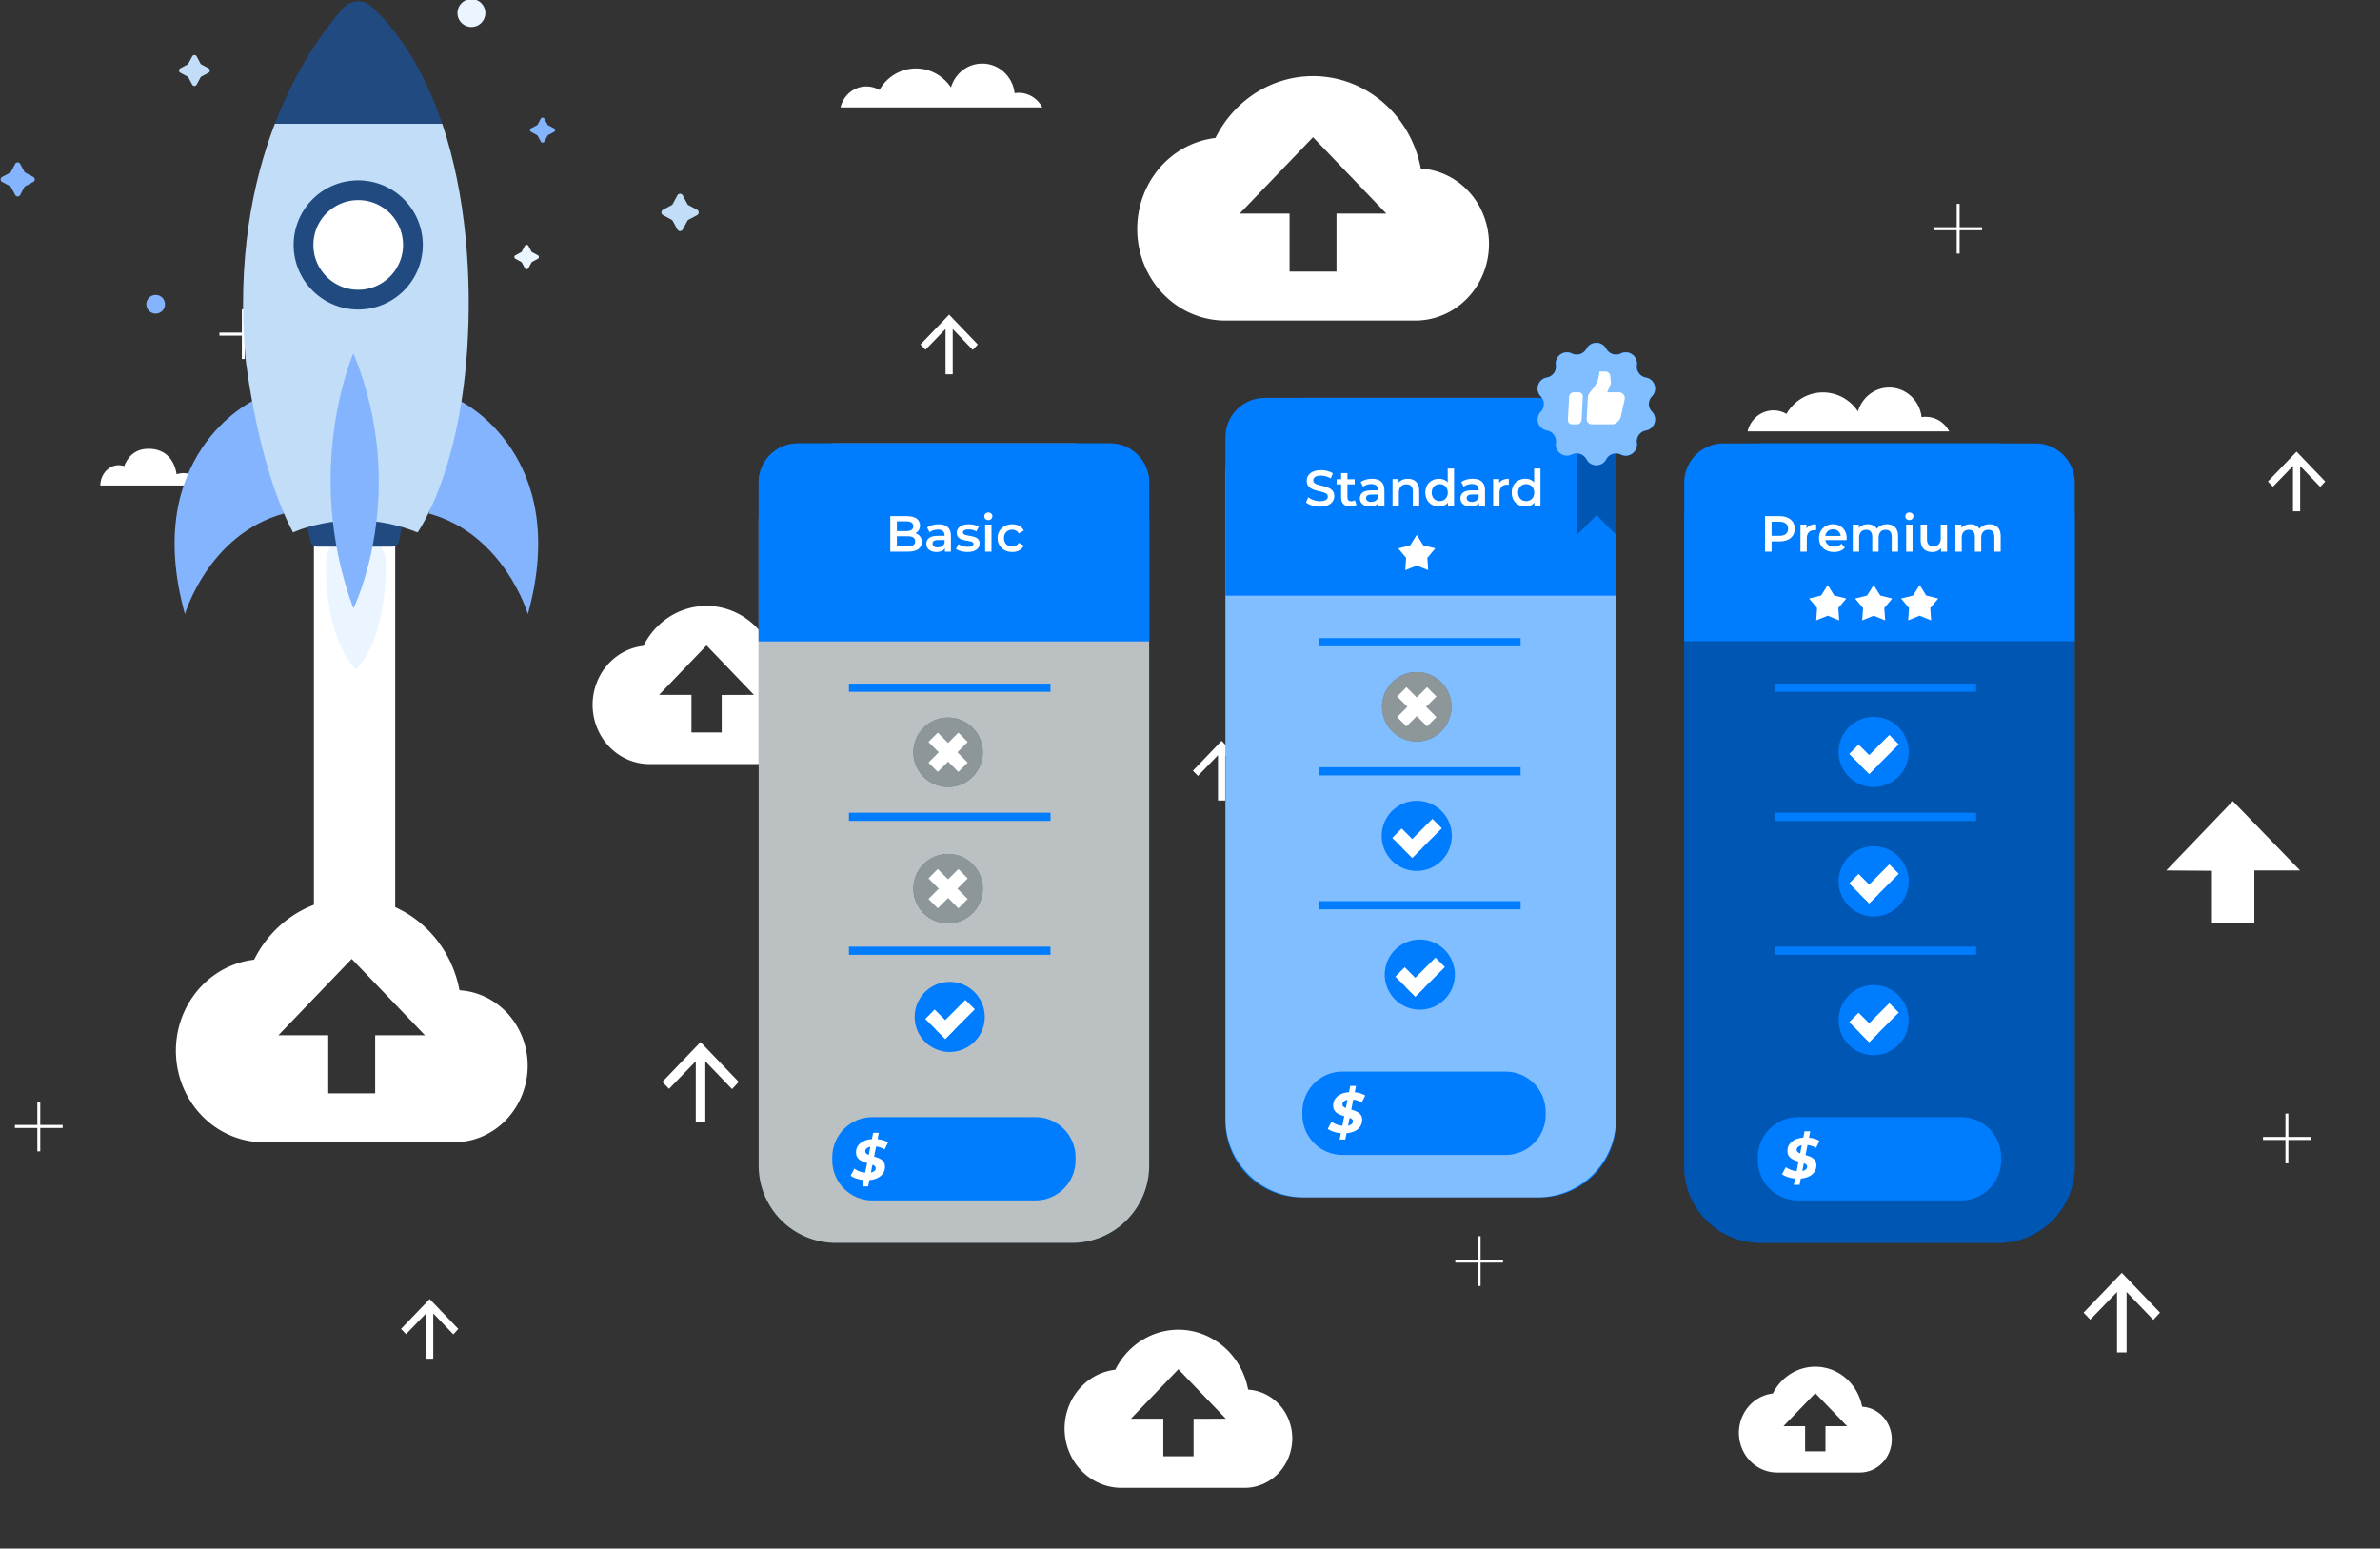 <svg xmlns="http://www.w3.org/2000/svg" xmlns:xlink="http://www.w3.org/1999/xlink" width="778.664" height="506.617" viewBox="0 0 206.022 134.043" xmlns:v="https://vecta.io/nano"><rect x="0" y="0" width="206.022" height="134.043" fill="#333333" stroke="none"/><style><![CDATA[.I{fill:#fff}.J{fill:#007cff}.K{opacity:.5}.L{fill:#1a2e35}.M{fill:#84b4fe}.N{fill:#ebf5ff}.O{fill:#214a81}]]></style><defs><path id="A" d="M347.948 398.684v-1.48a1.97 1.97 0 0 1-.36.038c-1.182 0-1.928-.697-1.928-2.053v-3.22h-1.555v6.64h1.48v-.969c.448.696 1.257 1.044 2.363 1.044"/><path id="B" d="M383.477 232.881h-39.978c-5.436 0-9.843 4.407-9.843 9.844v.745c0 5.436 4.407 9.844 9.843 9.844h39.978c5.436 0 9.843-4.408 9.843-9.844v-.745c0-5.437-4.407-9.844-9.843-9.844"/><path id="C" d="M370.658 342.86a8.6 8.6 0 0 0-8.597-8.597 8.6 8.6 0 0 0-8.596 8.597 8.6 8.6 0 0 0 8.596 8.597 8.6 8.6 0 0 0 8.597-8.597"/><path id="D" d="M350.787 383.785l1.609-2.573 2.944-.735-1.95-2.325.211-3.028-2.814 1.137-2.814-1.137.211 3.028-1.95 2.325 2.944.735z"/><path id="E" d="M240.531 405.204v.771h-1.604c-1.057 0-1.343-.398-1.343-.883 0-.559.472-.92 1.268-.92.759 0 1.418.348 1.679 1.032m1.555 1.816v-3.893h-1.468v.808c-.373-.571-1.094-.895-2.089-.895-1.517 0-2.475.833-2.475 1.99 0 1.107.747 1.977 2.761 1.977h1.716v.1c0 .908-.547 1.442-1.654 1.442-.746 0-1.517-.248-2.014-.658l-.61 1.131c.709.547 1.741.821 2.811.821 1.915 0 3.022-.908 3.022-2.823"/><path id="F" d="M257.631 406.447c0 1.269-.858 2.077-1.978 2.077s-1.977-.808-1.977-2.077.858-2.077 1.977-2.077 1.978.808 1.978 2.077m1.53 5.907v-9.227h-1.493v.858c-.522-.635-1.293-.945-2.201-.945-1.927 0-3.357 1.343-3.357 3.407s1.43 3.395 3.357 3.395c.858 0 1.617-.286 2.139-.895v3.407z"/><path id="G" d="M258.524 353.933a8.51 8.51 0 0 0-8.509-8.509 8.51 8.51 0 0 0-8.509 8.509 8.51 8.51 0 0 0 8.509 8.509 8.51 8.51 0 0 0 8.509-8.509"/><path id="H" d="M296.468 441.727h0a2.73 2.73 0 0 1 3.605-1.171c1.966.955 4.203-.67 3.901-2.835-.202-1.455.782-2.81 2.229-3.067 2.152-.382 3.007-3.011 1.49-4.586-1.019-1.058-1.019-2.733 0-3.791 1.517-1.574.662-4.204-1.49-4.586-1.447-.257-2.431-1.612-2.229-3.067.302-2.166-1.935-3.791-3.901-2.834a2.73 2.73 0 0 1-3.605-1.172c-1.029-1.929-3.793-1.929-4.822 0-.692 1.297-2.284 1.814-3.606 1.172-1.966-.957-4.202.668-3.901 2.834a2.73 2.73 0 0 1-2.228 3.067c-2.152.382-3.007 3.012-1.49 4.586 1.019 1.058 1.019 2.733 0 3.791-1.517 1.575-.662 4.204 1.49 4.586a2.73 2.73 0 0 1 2.228 3.067c-.301 2.165 1.935 3.79 3.901 2.835 1.322-.643 2.914-.125 3.606 1.171 1.029 1.929 3.793 1.929 4.822 0"/><path id="I" d="M184.393 408.894v-38.878H88.63v38.878a9.62 9.62 0 0 0 9.621 9.616h76.521a9.62 9.62 0 0 0 9.621-9.616"/><clipPath id="J"><path d="M0 500h500V0H0z"/></clipPath><clipPath id="K"><path d="M315.607 418.512h95.763V222.469h-95.763z"/></clipPath><clipPath id="L"><path d="M0 500h500V0H0z"/></clipPath><clipPath id="M"><path d="M203.102 429.668h95.764v-196.04h-95.764z"/></clipPath><clipPath id="N"><path d="M241.505 362.442h17.018v-17.018h-17.018z"/></clipPath><clipPath id="O"><path d="M289.295 418.915h9.642v-22.834h-9.642z"/></clipPath><clipPath id="P"><path d="M279.654 443.173h28.806v-30.002h-28.806z"/></clipPath><clipPath id="Q"><path d="M0 500h500V0H0z"/></clipPath><clipPath id="R"><path d="M88.63 418.512h95.763V222.469H88.63z"/></clipPath><clipPath id="S"><path d="M126.576 317.841h17.018v-17.018h-17.018z"/></clipPath><clipPath id="T"><path d="M126.576 351.284h17.018v-17.018h-17.018z"/></clipPath><clipPath id="U"><path d="M0 0h500v500H0z"/></clipPath><path id="V" d="M21.802 92.369v2.022h.252v-2.022h1.941v-.263h-1.941v-2.022h-.252v2.022h-1.941v.263z"/><path id="W" d="M169.632 21.95v-2.022h1.941v-.263h-1.941v-2.022h-.252v2.022h-1.941v.263h1.941v2.022z"/><path id="X" d="M122.991 14.587a9.509 9.906 0 0 0-17.777-2.644 7.607 7.925 0 0 0 .827 15.802h16.506a6.367 6.633 0 0 0 6.346-6.615 6.269 6.531 0 0 0-5.902-6.542zm-7.299 3.898v5.026h-4.062v-5.026h-4.316l6.348-6.611 6.342 6.611z"/><path id="Y" d="M162.251 68.608v-5.233l2.315 2.412.579-.624-3.307-3.445-3.307 3.445.579.603 2.315-2.39v5.233z"/><path id="Z" d="M82.472 32.398v-3.921l1.736 1.809.434-.467-2.481-2.584-2.481 2.584.434.452 1.736-1.794v3.921z"/><path id="a" d="M387.178 293.112h-49.434v2h49.434z"/><path id="b" d="M370.658 311.126a8.6 8.6 0 0 0-8.597-8.597 8.6 8.6 0 0 0-8.596 8.597 8.6 8.6 0 0 0 8.596 8.597 8.6 8.6 0 0 0 8.597-8.597"/><path id="c" d="M254.823 356.457l-7.333-7.333-2.285 2.285 7.333 7.333z"/><path id="d" d="M247.49 358.742l7.333-7.333-2.285-2.285-7.333 7.333z"/><path id="e" d="M143.594 309.333a8.51 8.51 0 0 0-8.509-8.509 8.51 8.51 0 0 0-8.509 8.509 8.51 8.51 0 0 0 8.509 8.509 8.51 8.51 0 0 0 8.509-8.509"/></defs><g class="I"><path d="M3.484 99.659v-2.022h1.941v-.263H3.484v-2.022h-.252v2.022H1.291v.263h1.941v2.022z"/><use xlink:href="#V"/><use xlink:href="#W"/><path d="M191.475 75.373l-3.954-.03 5.761-6.002 5.819 6.002h-3.954v4.589h-3.671zM67.196 57.633a6.15 6.406 0 0 0-11.499-1.723 4.922 5.127 0 0 0 .533 10.225h10.679a4.12 4.292 0 0 0 4.107-4.268 4.056 4.225 0 0 0-3.82-4.234zm-4.723 2.524V63.4h-2.619v-3.252h-2.801l4.107-4.279 4.105 4.279zm45.571 60.127a6.15 6.406 0 0 0-11.499-1.723 4.922 5.127 0 0 0 .533 10.224h10.679a4.12 4.292 0 0 0 4.107-4.268 4.056 4.225 0 0 0-3.82-4.234zm-4.723 2.524v3.243h-2.619v-3.252H97.9l4.107-4.279 4.105 4.279z"/><use xlink:href="#X"/><use xlink:href="#X" x="-83.216" y="71.128"/><path d="M161.193 121.763a4.133 4.287 0 0 0-7.727-1.145 3.306 3.43 0 0 0 .359 6.839H161a2.767 2.871 0 0 0 2.758-2.863 2.725 2.827 0 0 0-2.565-2.832zm-3.172 1.687v2.175h-1.765v-2.175h-1.876l2.759-2.861 2.756 2.861zM61.054 97.093V91.86l2.315 2.412.579-.625-3.307-3.445-3.307 3.445.579.603 2.315-2.39v5.233z"/><use xlink:href="#Y"/><use xlink:href="#Z"/><use xlink:href="#Z" x="116.638" y="11.859"/><use xlink:href="#Z" x="23.584" y="36.891"/><use xlink:href="#Z" x="-44.967" y="85.211"/><path d="M76.91 82.406v.263h1.941v2.022h.252v-2.022h1.941v-.263h-1.941v-2.022h-.252v2.022z"/><use xlink:href="#V" x="106.112" y="16.922"/><path d="M23.129 29.054v-.263h-1.941v-2.022h-.252v2.022h-1.941v.263h1.941v2.022h.252v-2.022z"/><use xlink:href="#W" x="28.457" y="78.746"/><path d="M172.46 49.04v2.022h.252V49.04h1.941v-.263h-1.941v-2.022h-.252v2.022h-1.941v.263z"/></g><g transform="matrix(.353 0 0 -.353 34.385 186.116)"><g clip-path="url(#J)"><path d="M392.741 222.47h-58.505c-10.289 0-18.629 8.34-18.629 18.628v158.786c0 10.288 8.34 18.628 18.629 18.628h58.505a18.63 18.63 0 0 0 18.628-18.628V241.098a18.63 18.63 0 0 0-18.628-18.628" class="J"/><g clip-path="url(#K)" opacity=".3"><path d="M392.949 418.512h-58.922c-10.174 0-18.42-8.247-18.42-18.42V240.889c0-10.172 8.246-18.419 18.42-18.419h58.922c10.173 0 18.42 8.247 18.42 18.419v159.203c0 10.173-8.247 18.42-18.42 18.42"/></g><path d="M411.37 408.894v-38.878h-95.763v38.878a9.62 9.62 0 0 0 9.621 9.616h76.521a9.62 9.62 0 0 0 9.621-9.616" class="J"/><g class="I"><path d="M341.07 397.577c0 1.095-.733 1.729-2.151 1.729h-1.891v-3.458h1.891c1.418 0 2.151.635 2.151 1.729m1.629 0c0-1.915-1.418-3.096-3.706-3.096h-1.965v-2.512h-1.616v8.705h3.581c2.288 0 3.706-1.169 3.706-3.097"/><use xlink:href="#A"/><path d="M350.199 395.824h3.768c-.124.958-.858 1.617-1.878 1.617-1.007 0-1.741-.647-1.89-1.617m5.223-1.032h-5.211c.187-.97.995-1.592 2.152-1.592.746 0 1.331.236 1.803.722l.833-.958c-.597-.709-1.529-1.082-2.674-1.082-2.226 0-3.668 1.43-3.668 3.407s1.455 3.395 3.432 3.395c1.94 0 3.358-1.355 3.358-3.432a6.65 6.65 0 0 0-.025-.46m12.623.982v-3.805h-1.555v3.606c0 1.181-.547 1.754-1.492 1.754-1.019 0-1.728-.672-1.728-1.99v-3.37h-1.555v3.606c0 1.181-.547 1.754-1.492 1.754-1.032 0-1.729-.672-1.729-1.99v-3.37h-1.554v6.64h1.48v-.845c.497.597 1.268.92 2.176.92.97 0 1.778-.36 2.239-1.107.534.684 1.43 1.107 2.486 1.107 1.605 0 2.724-.908 2.724-2.91m1.991 2.835h1.555v-6.641h-1.555zm-.212 2.028c0 .522.423.932.996.932s.994-.385.994-.895c0-.547-.41-.97-.994-.97-.573 0-.996.41-.996.933m10.235-2.028v-6.641h-1.48v.846c-.498-.609-1.281-.933-2.139-.933-1.704 0-2.86.933-2.86 2.935v3.793h1.554v-3.582c0-1.206.572-1.778 1.555-1.778 1.082 0 1.815.672 1.815 2.003v3.357zm13.146-2.835v-3.805h-1.555v3.606c0 1.181-.547 1.754-1.492 1.754-1.019 0-1.728-.672-1.728-1.99v-3.37h-1.555v3.606c0 1.181-.547 1.754-1.492 1.754-1.032 0-1.729-.672-1.729-1.99v-3.37H382.1v6.64h1.48v-.845c.497.597 1.268.92 2.176.92.97 0 1.778-.36 2.239-1.107.534.684 1.43 1.107 2.486 1.107 1.605 0 2.724-.908 2.724-2.91"/></g><use xlink:href="#B" class="J"/><path d="M345.751 241.169c0 .404-.321.656-.81.838l-.377-1.913c.754.153 1.187.544 1.187 1.075m-1.732 3.241l.405 2.011c-.796-.153-1.243-.586-1.257-1.117 0-.434.349-.685.852-.894m3.995-2.879c0-1.857-1.494-3.1-3.827-3.296l-.308-1.537h-1.397l.308 1.537c-1.328.126-2.501.544-3.213 1.076l.935 1.732c.741-.545 1.676-.894 2.641-.992l.475 2.361c-1.299.391-2.725.907-2.725 2.599 0 1.857 1.523 3.114 3.898 3.283l.307 1.536h1.397l-.307-1.551c.992-.097 1.9-.378 2.571-.796l-.852-1.732c-.601.404-1.328.643-2.082.727l-.489-2.459c1.285-.377 2.668-.88 2.668-2.488" class="I"/><path d="M337.744 294.112h49.434"/><use xlink:href="#a" class="J"/><path d="M337.744 326.952h49.434"/><path d="M387.178 325.952h-49.434v2h49.434z" class="J"/><path d="M337.744 358.604h49.434"/><g class="J"><path d="M387.178 357.604h-49.434v2h49.434z"/><use xlink:href="#C"/></g><g class="I"><path d="M368.215 344.72l-4.946-4.946-2.306-2.31-2.311 2.31 2.307 2.306 4.945 4.95z"/><path d="M363.269 339.774l-2.306-2.311-4.9 4.9 2.307 2.307 2.589-2.59z"/></g><use xlink:href="#b" class="J"/><g class="I"><path d="M368.215 312.985l-4.946-4.945-2.306-2.311-2.311 2.311 2.307 2.306 4.945 4.95z"/><path d="M363.269 308.04l-2.306-2.311-4.9 4.9 2.307 2.306 2.589-2.589z"/></g><path d="M370.658 277.1a8.6 8.6 0 0 0-8.597-8.597 8.6 8.6 0 0 0-8.596 8.597 8.6 8.6 0 0 0 8.596 8.597 8.6 8.6 0 0 0 8.597-8.597" class="J"/><g class="I"><path d="M368.215 278.96l-4.946-4.946-2.306-2.31-2.311 2.31 2.307 2.307 4.945 4.95z"/><path d="M363.269 274.014l-2.306-2.31-4.9 4.899 2.307 2.307 2.589-2.589z"/><use xlink:href="#D"/><path d="M362.062 383.785l1.609-2.573 2.944-.735-1.95-2.325.211-3.028-2.814 1.137-2.814-1.137.211 3.028-1.95 2.325 2.944.735zm11.274 0l1.608-2.573 2.945-.735-1.95-2.325.211-3.028-2.814 1.137-2.814-1.137.211 3.028-1.95 2.325 2.944.735z"/></g></g><g clip-path="url(#L)"><path d="M280.235 233.628H221.73c-10.289 0-18.629 8.34-18.629 18.628v158.786c0 10.288 8.34 18.628 18.629 18.628h58.505c10.288 0 18.628-8.34 18.628-18.628V252.256c0-10.288-8.34-18.628-18.628-18.628" class="J"/><g clip-path="url(#M)" class="I K"><path d="M279.613 429.669H222.35c-10.63 0-19.248-8.618-19.248-19.248v-157.54c0-10.633 8.62-19.253 19.253-19.253h57.258c10.633 0 19.252 8.62 19.252 19.253v157.535c0 10.633-8.619 19.253-19.252 19.253"/></g><path d="M298.865 420.052v-38.877h-95.763v38.877a9.62 9.62 0 0 0 9.621 9.616h76.521a9.62 9.62 0 0 0 9.621-9.616" class="J"/><g class="I"><path d="M222.846 404.047l.56 1.256c.696-.56 1.803-.958 2.873-.958 1.355 0 1.927.485 1.927 1.132 0 1.878-5.173.647-5.173 3.88 0 1.405 1.119 2.599 3.507 2.599 1.044 0 2.139-.274 2.897-.771l-.509-1.256c-.784.46-1.642.684-2.401.684-1.343 0-1.89-.523-1.89-1.181 0-1.853 5.161-.647 5.161-3.843 0-1.393-1.132-2.587-3.519-2.587-1.356 0-2.711.423-3.433 1.045m12.399-.559c-.373-.299-.933-.448-1.492-.448-1.455 0-2.289.771-2.289 2.239v3.196h-1.094v1.243h1.094v1.518h1.555v-1.518h1.778v-1.243h-1.778v-3.159c0-.647.323-.995.92-.995.324 0 .635.087.871.273z"/><use xlink:href="#E"/><path d="M250.617 406.932v-3.805h-1.555v3.606c0 1.181-.584 1.754-1.579 1.754-1.107 0-1.853-.672-1.853-2.002v-3.358h-1.555v6.64h1.48v-.857c.51.609 1.319.932 2.289.932 1.591 0 2.773-.908 2.773-2.91"/><use xlink:href="#F"/><path d="M265.205 405.204v.771h-1.604c-1.057 0-1.343-.398-1.343-.883 0-.559.472-.92 1.268-.92.759 0 1.418.348 1.679 1.032m1.555 1.816v-3.893h-1.468v.808c-.373-.571-1.094-.895-2.089-.895-1.517 0-2.475.833-2.475 1.99 0 1.107.747 1.977 2.761 1.977h1.716v.1c0 .908-.547 1.442-1.654 1.442-.746 0-1.517-.248-2.014-.658l-.61 1.131c.709.547 1.741.821 2.811.821 1.915 0 3.022-.908 3.022-2.823m5.833 2.822v-1.48a1.97 1.97 0 0 1-.36.038c-1.182 0-1.928-.697-1.928-2.053v-3.22h-1.555v6.64h1.48v-.969c.448.696 1.257 1.044 2.363 1.044m6.23-3.395c0 1.269-.858 2.077-1.978 2.077s-1.977-.808-1.977-2.077.858-2.077 1.977-2.077 1.978.808 1.978 2.077m1.53 5.907v-9.227h-1.493v.858c-.522-.635-1.293-.945-2.201-.945-1.927 0-3.357 1.343-3.357 3.407s1.43 3.395 3.357 3.395c.858 0 1.617-.286 2.139-.895v3.407z"/></g><path d="M271.781 244.039h-39.978c-5.436 0-9.843 4.407-9.843 9.844v.745c0 5.436 4.407 9.844 9.843 9.844h39.978c5.436 0 9.843-4.408 9.843-9.844v-.745c0-5.437-4.407-9.844-9.843-9.844" class="J"/><path d="M226.047 305.271h49.434"/><path d="M275.481 304.271h-49.434v2h49.434z" class="J"/><path d="M226.047 338.11h49.434"/><path d="M275.481 337.11h-49.434v2h49.434z" class="J"/><path d="M226.047 369.763h49.434"/><g class="J"><path d="M275.481 368.763h-49.434v2h49.434zm-16.87-46.479a8.6 8.6 0 0 0-8.597-8.597 8.6 8.6 0 0 0-8.596 8.597 8.6 8.6 0 0 0 8.596 8.597 8.6 8.6 0 0 0 8.597-8.597"/></g><g class="I"><path d="M256.167 324.144l-4.945-4.946-2.307-2.31-2.31 2.31 2.306 2.306 4.946 4.95z"/><path d="M251.222 319.198l-2.307-2.311-4.899 4.9 2.307 2.307 2.588-2.59z"/></g><path d="M259.361 288.258a8.6 8.6 0 0 0-8.597-8.597 8.6 8.6 0 0 0-8.596 8.597 8.6 8.6 0 0 0 8.596 8.597 8.6 8.6 0 0 0 8.597-8.597" class="J"/><g class="I"><path d="M256.917 290.118l-4.946-4.945-2.306-2.311-2.31 2.311 2.306 2.306 4.945 4.95z"/><path d="M251.971 285.172l-2.307-2.311-4.899 4.9 2.307 2.306 2.589-2.589z"/></g><use xlink:href="#G" class="L"/><g class="I"><g clip-path="url(#N)" class="K"><use xlink:href="#G"/></g><use xlink:href="#c"/><use xlink:href="#d"/></g><g class="J"><path d="M289.3 418.912v-22.826l4.816 4.817v18.009z"/><path d="M298.933 418.912v-22.826l-4.817 4.817v18.009z"/></g><g clip-path="url(#O)" opacity=".3"><path d="M298.937 418.915v-22.833l-4.816 4.826-4.826-4.826v22.833z"/></g><g class="J"><use xlink:href="#H"/><use xlink:href="#H"/></g><g class="I"><g clip-path="url(#P)" class="K"><use xlink:href="#H"/></g><path d="M289.731 431.035h-1.238a1.13 1.13 0 0 1-1.116-1.06l-.299-5.713c-.031-.585.42-1.06 1.004-1.06h1.238a1.13 1.13 0 0 1 1.115 1.06l.299 5.713c.031.585-.419 1.06-1.003 1.06m9.889 0h-2.905l.809 1.902c.088.207.121.431.096.648l-.171 1.5a1.19 1.19 0 0 1-1.182 1.054h-1.447a7.29 7.29 0 0 0-1.567-4.146l-.889-1.122a1.8 1.8 0 0 1-.391-1.019l-.28-5.344a1.23 1.23 0 0 1 1.239-1.306h5.069c.445 0 .877.196 1.184.537l.473.525c.187.208.316.46.378.732l.967 4.311c.09.4.002.819-.24 1.149a1.42 1.42 0 0 1-1.143.579m-49.606-34.949l1.609-2.573 2.944-.735-1.95-2.325.211-3.028-2.814 1.137-2.814-1.137.211 3.028-1.95 2.325 2.945.735zm-15.653-143.789c0 .404-.322.656-.811.838l-.376-1.914c.753.154 1.187.545 1.187 1.076m-1.732 3.24l.404 2.012c-.796-.153-1.243-.586-1.256-1.117 0-.434.349-.685.852-.895m3.995-2.878c0-1.857-1.494-3.1-3.828-3.296l-.307-1.537h-1.397l.307 1.537c-1.327.125-2.5.544-3.213 1.076l.936 1.732c.74-.545 1.676-.894 2.64-.992l.475 2.36c-1.298.392-2.724.908-2.724 2.6 0 1.857 1.523 3.114 3.898 3.283l.307 1.536h1.397l-.307-1.552c.992-.096 1.9-.377 2.57-.796l-.851-1.731c-.602.404-1.328.643-2.083.726l-.488-2.458c1.285-.378 2.668-.881 2.668-2.488"/></g></g><g clip-path="url(#Q)"><path d="M165.764 222.47h-58.505c-10.288 0-18.629 8.34-18.629 18.628v158.786c0 10.288 8.341 18.628 18.629 18.628h58.505c10.289 0 18.629-8.34 18.629-18.628V241.098c0-10.288-8.34-18.628-18.629-18.628" class="L"/><g clip-path="url(#R)" opacity=".7" class="I"><path d="M165.476 418.512h-57.928c-10.447 0-18.917-8.47-18.917-18.917V241.387a18.92 18.92 0 0 1 18.917-18.917h57.928a18.92 18.92 0 0 1 18.917 18.917v158.208a18.92 18.92 0 0 1-18.917 18.917"/></g><g class="J"><use xlink:href="#I"/><use xlink:href="#I"/></g><g class="I"><path d="M127.015 394.493c0 .871-.659 1.256-1.878 1.256h-2.611v-2.512h2.611c1.219 0 1.878.385 1.878 1.256m-4.489 4.912v-2.4h2.288c1.119 0 1.753.398 1.753 1.194 0 .808-.634 1.206-1.753 1.206zm6.118-5.074c0-1.492-1.169-2.362-3.407-2.362h-4.328v8.705h4.079c2.089 0 3.209-.883 3.209-2.264 0-.895-.448-1.554-1.12-1.915.933-.298 1.567-1.032 1.567-2.164m5.584-.286v.771h-1.604c-1.057 0-1.343-.398-1.343-.883 0-.559.472-.92 1.268-.92.759 0 1.418.348 1.679 1.032m1.555 1.816v-3.893h-1.468v.808c-.373-.571-1.094-.895-2.089-.895-1.517 0-2.475.833-2.475 1.99 0 1.107.747 1.977 2.761 1.977h1.716v.1c0 .908-.547 1.442-1.654 1.442-.746 0-1.517-.248-2.014-.658l-.61 1.131c.709.547 1.741.821 2.811.821 1.915 0 3.022-.908 3.022-2.823m1.231-3.233l.597 1.181c.584-.385 1.48-.659 2.313-.659.983 0 1.393.274 1.393.734 0 1.268-4.104.075-4.104 2.723 0 1.256 1.132 2.077 2.922 2.077.883 0 1.891-.211 2.487-.572l-.596-1.181c-.635.373-1.269.497-1.903.497-.945 0-1.393-.311-1.393-.746 0-1.343 4.104-.149 4.104-2.748 0-1.244-1.144-2.052-3.009-2.052-1.107 0-2.214.323-2.811.746m7.164 5.981h1.555v-6.641h-1.555zm-.211 2.028c0 .522.422.932.995.932s.994-.385.994-.895c0-.547-.41-.97-.994-.97-.573 0-.995.41-.995.933m3.258-5.348c0 1.99 1.492 3.395 3.594 3.395 1.293 0 2.325-.535 2.835-1.542l-1.194-.696c-.398.634-.994.92-1.653.92-1.144 0-2.015-.796-2.015-2.077 0-1.293.871-2.077 2.015-2.077.659 0 1.255.286 1.653.921l1.194-.697c-.51-.995-1.542-1.554-2.835-1.554-2.102 0-3.594 1.417-3.594 3.407"/></g><use xlink:href="#e" class="L"/><g class="I"><g clip-path="url(#S)" class="K"><use xlink:href="#e"/></g><path d="M139.894 311.856l-7.333-7.333-2.285 2.285 7.333 7.333z"/><path d="M132.561 314.141l7.333-7.333-2.285-2.285-7.333 7.333z"/></g><path d="M144.081 277.887a8.6 8.6 0 0 0-8.597-8.596c-4.748 0-8.596 3.848-8.596 8.596a8.6 8.6 0 0 0 8.596 8.597 8.6 8.6 0 0 0 8.597-8.597" class="J"/><g class="I"><path d="M141.637 279.747l-4.946-4.946-2.306-2.31-2.311 2.31 2.307 2.307 4.945 4.949z"/><path d="M136.692 274.801l-2.307-2.31-4.899 4.899 2.307 2.307 2.589-2.589z"/></g><path d="M156.501 232.881h-39.978c-5.436 0-9.843 4.407-9.843 9.844v.745c0 5.436 4.407 9.844 9.843 9.844h39.978c5.437 0 9.843-4.408 9.843-9.844v-.745c0-5.437-4.406-9.844-9.843-9.844" class="J"/><path d="M117.348 240.8c0 .404-.322.656-.811.838l-.376-1.914c.753.154 1.187.545 1.187 1.076m-1.732 3.24l.404 2.012c-.796-.153-1.242-.586-1.256-1.117 0-.434.349-.685.852-.895m3.995-2.878c0-1.857-1.494-3.1-3.828-3.296l-.307-1.537h-1.397l.308 1.537c-1.328.126-2.501.544-3.214 1.076l.936 1.732c.74-.545 1.676-.894 2.64-.992l.475 2.361c-1.298.391-2.724.907-2.724 2.599 0 1.857 1.523 3.114 3.898 3.283l.307 1.536h1.397l-.307-1.551c.992-.097 1.9-.378 2.57-.796l-.851-1.732c-.602.404-1.328.643-2.083.727l-.488-2.459c1.285-.378 2.668-.88 2.668-2.488" class="I"/><path d="M110.767 294.112h49.434"/><path d="M160.201 293.112h-49.434v2h49.434z" class="J"/><path d="M110.767 326.952h49.434"/><path d="M160.201 325.952h-49.434v2h49.434z" class="J"/><path d="M110.767 358.604h49.434"/><path d="M160.201 357.604h-49.434v2h49.434z" class="J"/><path d="M143.594 342.774a8.51 8.51 0 0 0-8.509-8.509 8.51 8.51 0 0 0-8.509 8.509 8.51 8.51 0 0 0 8.509 8.509 8.51 8.51 0 0 0 8.509-8.509" class="L"/><g class="I"><g clip-path="url(#T)" class="K"><path d="M143.594 342.774a8.51 8.51 0 0 0-8.509-8.509 8.51 8.51 0 0 0-8.509 8.509 8.51 8.51 0 0 0 8.509 8.509 8.51 8.51 0 0 0 8.509-8.509"/></g><path d="M139.894 345.299l-7.333-7.333-2.285 2.285 7.333 7.333z"/><path d="M132.561 347.584l7.333-7.333-2.285-2.285-7.333 7.333z"/></g></g></g><use xlink:href="#Y" x="21.834" y="48.456" class="I"/><g clip-path="url(#U)" transform="matrix(.353 0 0 -.353 -84.748 123.228)"><g class="I"><path d="M266.363 233.891c1.595 1.452 3.287 1.194 4.165.905.77 1.985 2.428 4.245 5.989 4.245 6.346 0 6.854-6.243 6.854-6.243 4.468 1.353 5.331-2.6 5.331-2.757h-24.014c0 2.549 1.675 3.85 1.675 3.85M452.54 327.9c1.162 0 2.251-.314 3.195-.86 1.805 3.147 5.135 5.267 8.956 5.267 3.568 0 6.714-1.844 8.585-4.652.988 3.382 4.044 5.849 7.666 5.849 4.112 0 7.494-3.177 7.95-7.264.33.053.667.089 1.011.089 2.508 0 4.681-1.452 5.773-3.579h-49.478c.677 2.951 3.256 5.15 6.342 5.15"/></g><path d="M359.101 345.89a3.42 3.42 0 0 0-3.418-3.417 3.42 3.42 0 0 0-3.418 3.417 3.42 3.42 0 0 0 3.418 3.418 3.42 3.42 0 0 0 3.418-3.418" class="N"/><path d="M280.535 274.477c0-1.263-1.023-2.286-2.286-2.286s-2.287 1.023-2.287 2.286a2.29 2.29 0 0 0 2.287 2.287c1.263 0 2.286-1.024 2.286-2.287" class="M"/><path d="M371.963 286.499l-1.37.734c-.086.046-.155.117-.202.202l-.735 1.371c-.185.346-.682.346-.869 0l-.734-1.371c-.046-.085-.116-.156-.202-.202l-1.37-.734c-.347-.186-.347-.683 0-.869l1.37-.735c.086-.046.156-.116.202-.201l.734-1.371c.187-.346.684-.346.869 0l.735 1.371a.5.5 0 0 0 .202.201l1.37.735c.347.186.347.683 0 .869" class="N"/><g fill="#c1ddf7"><path d="M291.218 332.346l-1.728.926a.62.62 0 0 0-.253.254l-.926 1.727c-.235.437-.862.437-1.096 0l-.926-1.727a.61.61 0 0 0-.254-.254l-1.726-.926a.62.62 0 0 1 0-1.095l1.726-.926a.61.61 0 0 0 .254-.254l.926-1.727c.234-.437.861-.437 1.096 0l.926 1.727a.62.62 0 0 0 .253.254l1.728.926a.62.62 0 0 1 0 1.095m119.805-34.686l-2.089 1.12c-.13.07-.237.177-.307.307l-1.12 2.089c-.283.528-1.041.528-1.324 0l-1.12-2.089a.75.75 0 0 0-.307-.307l-2.088-1.12a.75.75 0 0 1 0-1.324l2.088-1.12a.75.75 0 0 0 .307-.307l1.12-2.088a.75.75 0 0 1 1.324 0l1.12 2.088c.07.13.177.237.307.307l2.089 1.12c.528.283.528 1.041 0 1.324"/></g><g class="M"><path d="M248.244 305.702l-1.912 1.025a.68.68 0 0 0-.281.282l-1.026 1.912a.69.69 0 0 1-1.212 0l-1.026-1.912a.68.68 0 0 0-.281-.282l-1.912-1.025a.69.69 0 0 1 0-1.212l1.912-1.026a.68.68 0 0 0 .281-.281l1.026-1.912a.69.69 0 0 1 1.212 0l1.026 1.912a.68.68 0 0 0 .281.281l1.912 1.026a.69.69 0 0 1 0 1.212m127.684 11.921l-1.399.75a.5.5 0 0 0-.205.206l-.751 1.399c-.19.354-.698.354-.887 0l-.751-1.399a.51.51 0 0 0-.205-.206l-1.4-.75c-.354-.19-.354-.697 0-.887l1.4-.751c.087-.047.158-.118.205-.205l.751-1.4c.189-.354.697-.354.887 0l.751 1.4a.5.5 0 0 0 .205.205l1.399.751c.354.19.354.697 0 .887"/></g><path d="M336.99 122.987h-19.927v93.588h19.927z" class="I"/><path d="M334.641 211.231a7.29 7.29 0 0 1-7.287 7.287 7.29 7.29 0 0 1-7.287-7.287s-.942-17.23 7.287-26.402c8.228 9.172 7.287 26.402 7.287 26.402" class="N"/><g class="M"><path d="M301.904 250.691s-27.288-13.215-16.476-52.186c0 0 5.775 19.59 24.288 24.663zm51.145 0s27.288-13.215 16.475-52.186c0 0-5.774 19.59-24.287 24.663z"/></g><path d="M336.332 215.04h-18.548c-.732 0-1.366.507-1.528 1.221l-1.018 4.491a1.57 1.57 0 0 0 1.528 1.913h20.584a1.57 1.57 0 0 0 1.528-1.913l-1.019-4.491c-.161-.714-.796-1.221-1.527-1.221" class="O"/><path d="M300.291 261.217s2.847-26.137 11.645-42.7c0 0 13.975 6.729 30.538 0 0 0 10.092 13.975 12.163 44.77 1.192 17.745-.233 38.006-6.11 55.462h-41.048c-5.462-14.22-9.353-33.316-7.188-57.532" fill="#c1ddf7"/><path d="M324.178 347.07c-4.129-4.671-11.208-14.034-16.698-28.321h41.048c-3.761 11.17-9.341 21.194-17.241 28.667-2.033 1.923-5.255 1.751-7.109-.346" class="O"/><path d="M326.747 262.481s-12.591-28.609 0-62.625c0 0 13.991 28.384 0 62.625" class="M"/><path d="M343.76 289.028a15.84 15.84 0 0 0-15.838-15.837 15.84 15.84 0 0 0-15.837 15.837 15.84 15.84 0 0 0 15.837 15.838 15.84 15.84 0 0 0 15.838-15.838" class="O"/><path d="M338.917 289.028c0-6.072-4.922-10.995-10.995-10.995a11 11 0 0 0-10.995 10.995 11 11 0 0 0 10.995 10.995c6.073 0 10.995-4.923 10.995-10.995" class="I"/></g><path d="M153.517 35.522c.41 0 .794.111 1.127.303.637-1.11 1.812-1.858 3.159-1.858 1.259 0 2.369.651 3.029 1.641.349-1.193 1.427-2.063 2.704-2.063 1.451 0 2.644 1.121 2.805 2.563.116-.019.235-.031.357-.031.885 0 1.651.512 2.037 1.263H151.28c.239-1.041 1.149-1.817 2.237-1.817" class="I"/></svg>